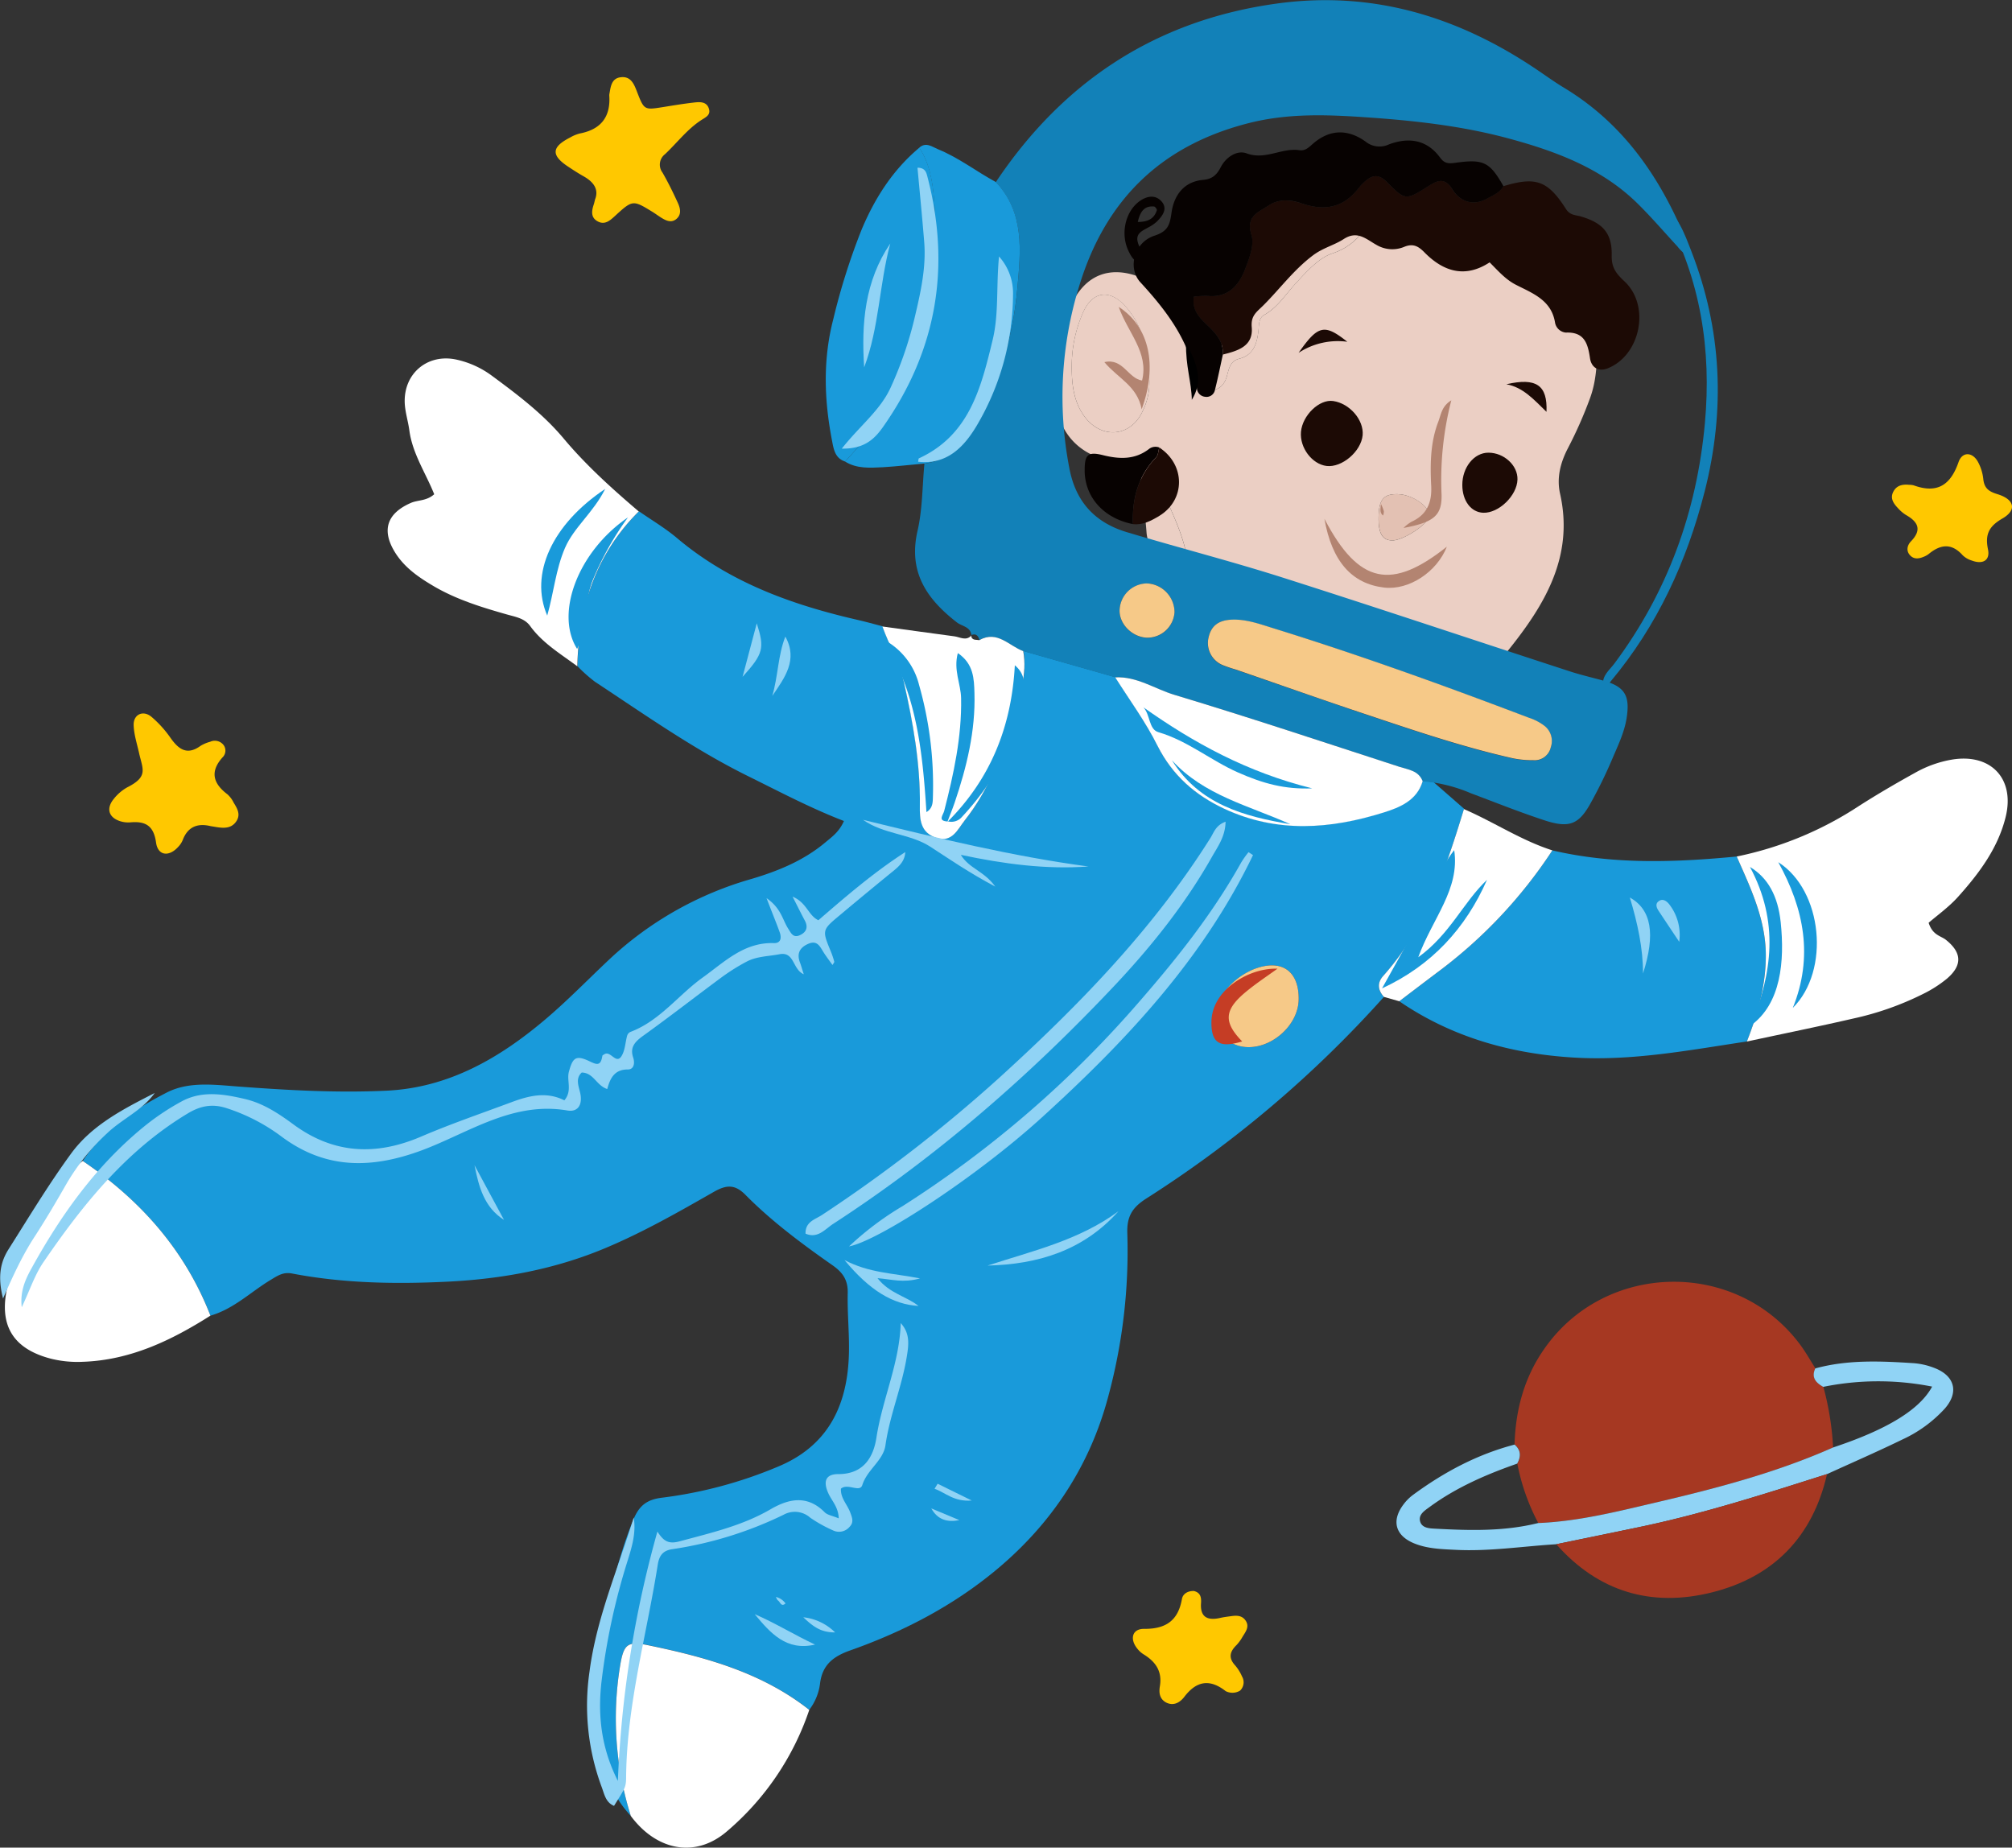 <svg id="Camada_1" data-name="Camada 1" xmlns="http://www.w3.org/2000/svg" viewBox="0 0 545.67 501.04"><rect x="0" y="0" width="545.67" height="501.04" fill="#333333" stroke="none"/><defs><style>.cls-1{fill:#a63822;}.cls-2{fill:#90d3f5;}.cls-3{fill:#ffc800;}.cls-4{fill:#ebcfc4;}.cls-5{fill:#e3c1b3;}.cls-6{fill:#1c0a05;}.cls-7{fill:#070201;}.cls-8{fill:#199ada;}.cls-9{fill:#1281b8;}.cls-10{fill:#fff;}.cls-11{fill:#f6c988;}.cls-12{fill:#b38471;}.cls-13{fill:#c53d25;}</style></defs><g id="Layer_1"><path class="cls-1" d="M434.92,432.06c.29-9.34,2.57-18.07,8-25.85,16.47-23.82,52.09-24.52,69.42-1.31,1.54,2.06,2.8,4.33,4.19,6.5-1.14,2.47.18,3.88,2.15,5a77.63,77.63,0,0,1,2.64,16.46c-15.49,6.85-31.79,11.11-48.21,14.94-10.46,2.45-20.92,5.1-31.75,5.53a57.38,57.38,0,0,1-5.68-16.11c1.05-1.9,1.07-3.66-.72-5.17Z" transform="translate(-24.17 -40.32)"/><path class="cls-2" d="M434.92,432.06c1.79,1.51,1.77,3.27.72,5.17-8.43,2.95-16.57,6.47-23.81,11.8-1.28.94-3,2-2.52,3.84s2.51,1.92,4.1,2c9.35.5,18.71.77,27.91-1.53,10.83-.44,21.29-3.08,31.75-5.53,16.42-3.83,32.72-8.09,48.21-14.95,14.43-4.79,23.47-10.16,26.9-16.52a74.92,74.92,0,0,0-29.54.07c-2-1.13-3.29-2.54-2.15-5,8.8-2.41,17.76-2,26.71-1.42a19.37,19.37,0,0,1,5.5,1.26c5.62,2.11,6.83,6.61,2.9,11.07a35.74,35.74,0,0,1-11.37,8.31c-6.78,3.3-13.69,6.31-20.55,9.44-16.54,5.26-33.06,10.59-50.08,14.19-7.78,1.64-15.58,3.22-23.37,4.83-9.13.55-18.21,2-27.41,1.51-3.76-.18-7.55-.3-11.08-1.73-5.21-2.12-6.28-6.23-2.86-10.67a12.45,12.45,0,0,1,2.49-2.48c8.38-6.16,17.41-11,27.55-13.65Z" transform="translate(-24.17 -40.32)"/><path class="cls-1" d="M446.23,459.08c7.79-1.61,15.59-3.19,23.37-4.83,17-3.6,33.54-8.93,50.08-14.19-3.9,17.06-14.54,27.93-31.27,32.1-16.4,4.08-30.77-.18-42.18-13.08Z" transform="translate(-24.17 -40.32)"/><path class="cls-3" d="M185.5,94.55c1.2-2.88-.35-4.92-3.14-6.47-1.43-.81-2.81-1.71-4.18-2.62-4.6-3.06-4.42-5.3.63-7.86a10.09,10.09,0,0,1,2.6-1.08c5.73-1.1,8.41-4.5,8-10.32a3.44,3.44,0,0,1,.09-.7c.32-1.88.61-3.94,3-4.23,2.64-.33,3.56,1.66,4.36,3.75,2,5.18,2,5.15,7.12,4.34,2.78-.45,5.56-.91,8.36-1.23,1.63-.19,3.51-.32,4.11,1.73.51,1.73-1,2.3-2.2,3.1-3.76,2.48-6.47,6.11-9.72,9.17a3.57,3.57,0,0,0-.68,5c1.52,2.64,2.87,5.4,4.14,8.17.69,1.51,1.12,3.24-.5,4.5-1.34,1-2.68.35-3.91-.4-.8-.49-1.56-1.06-2.35-1.56-5.44-3.34-5.47-3.36-10.34,1.11-1.28,1.17-2.58,2.3-4.32,1.55-2.25-1-2-2.91-1.34-4.82.07-.22.12-.45.29-1.12Z" transform="translate(-24.17 -40.32)"/><path class="cls-3" d="M81.32,264.36c-3.29-.82-6.15-.07-7.6,3.78a5.94,5.94,0,0,1-1.15,1.76c-2.53,2.86-5.58,2.53-6.08-1.11-.64-4.68-3-5.82-7-5.46a7.23,7.23,0,0,1-2.77-.33c-3.07-1-3.82-3.43-1.72-6a12.32,12.32,0,0,1,3.72-3.19c5.74-2.9,4.14-4.9,3.17-9.26-.55-2.51-1.39-5-1.47-7.57-.1-2.94,2.56-4.16,4.83-2.27a30,30,0,0,1,5.18,5.73c2.2,3.12,4.5,4.77,8.13,2.14a9.81,9.81,0,0,1,2.59-1.1,3,3,0,0,1,3.74,1,2.56,2.56,0,0,1-.39,3.25c-3.47,3.89-2.49,7.09,1.36,10A7.38,7.38,0,0,1,87.55,258c1,1.62,2,3.27.61,5.19-1.12,1.54-2.7,1.72-4.4,1.54-.7-.07-1.39-.21-2.44-.37Z" transform="translate(-24.17 -40.32)"/><path class="cls-3" d="M348,471.78c1.74.44,2,1.68,1.9,3.25-.3,4.07,2,4.8,5.38,4,.91-.2,1.85-.31,2.79-.44,1.44-.2,2.87-.23,3.84,1.09,1.26,1.71.1,3.11-.75,4.5a11.79,11.79,0,0,1-1.66,2.28c-1.79,1.74-2.22,3.43-.38,5.45a11.59,11.59,0,0,1,1.88,3,3.13,3.13,0,0,1-.52,3.88,4,4,0,0,1-3.9.13c-4.29-3.36-7.9-2.81-11.22,1.56-1.09,1.42-2.85,2.63-5,1.49-1.76-1-1.9-2.73-1.63-4.33.7-4.07-1.14-6.69-4.4-8.69a6.43,6.43,0,0,1-1.59-1.4c-2.26-2.64-1.58-5.53,1.68-5.51,5.91.05,9.26-2.21,10.3-8.09.25-1.45,1.63-2.23,3.24-2.18Z" transform="translate(-24.17 -40.32)"/><path class="cls-3" d="M541.77,171.79a5.29,5.29,0,0,1,1.39.14c6.35,2.31,10,0,12.18-6.29,1-2.89,3.77-2.78,5.25-.1a12.5,12.5,0,0,1,1.46,4.66c.26,2.5,1.45,3.4,3.85,4.13,4.64,1.42,5.29,4.31,1.37,6.58-3.66,2.12-4.79,4.28-3.94,8.4.62,3-1.44,4.15-4.44,3a6,6,0,0,1-2.41-1.4c-3-3.36-6-3-9.19-.39a5.41,5.41,0,0,1-1.21.71c-1.36.6-2.79.88-3.9-.34s-.76-2.71.28-3.79c3-3.11,1.91-5.27-1.38-7.13a10,10,0,0,1-2.14-1.82c-1.17-1.22-2.2-2.61-1.34-4.38s2.39-2.13,4.17-2Z" transform="translate(-24.17 -40.32)"/><path class="cls-4" d="M396.52,99.32c1.45.43,2.16,1.74,3.19,2.68,2.44,2.22,4.47,2.61,7.14-.25,2.94-3.15,4.59-2.67,7.2,1,.82,1.15,1.39,2.47,2.21,3.61,3,4.24,4.45,4.76,9.49,3,3.06-1.07,5.85-2.1,8,1.53.79,1.35,2.2,1.63,3.7,1.51,1.23-.09,2.78.12,3.12,1.19,1.18,3.84,3.72,4.77,7.31,4.07.18,0,.59.17.6.3.7,5.94,8.74,6.91,8.8,13.69.06,5.72.1,11.25-1.89,16.67a114.72,114.72,0,0,1-6,13.57c-2,3.85-3.09,8-2.12,12.3,3.82,17-4.12,30.12-14.12,42.56a4,4,0,0,1-3.64,1.71,28.16,28.16,0,0,1-5.57-.91c-26.36-7.91-52.63-16.12-78.34-26a8.34,8.34,0,0,0,.07-2.11c-1.86-8-6.48-15-8.46-23-.68-2.74-3.49-2.72-5.66-.62-13.74.15-21.64-7.61-21.44-21.21a53.19,53.19,0,0,1,4.45-21.32c3.77-8.4,10.59-11.19,19.18-7.66,10.53,4.34,14.86,13.12,16.25,23.8-1.69,2.45-2.13,4.77,1.14,6.23,2.48,1.1,4.86-.12,5.76-3.27.6-2.1.84-4.14,3.36-4.78,3.89-1,4.8-4.11,5.2-7.49.19-1.64,0-3.52,1.61-4.42,3.6-2,5.66-5.41,8.33-8.32,2.93-3.21,6.38-7.1,10.11-8.33,5.54-1.82,8.28-5.46,11-9.72Zm-60.71,43.21c-.44-7.11-1.58-14.06-6.76-19.49-4.22-4.41-8.69-3.53-11.13,2a35.86,35.86,0,0,0-3.07,13.65c-.09,5,.24,10.39,3.58,14.76,4.73,6.18,12.7,5.25,15.76-1.92a17.09,17.09,0,0,0,1.62-9Zm62.24,38.12c-.05,4.39,1.07,6.24,3.77,6.22,3,0,9.84-4.54,10-6.64.2-2.45-4.61-5.79-8.5-5.9S398.11,175.75,398.05,180.65Z" transform="translate(-24.17 -40.32)"/><path class="cls-4" d="M396.52,99.32c-2.76,4.26-5.5,7.9-11,9.72-3.74,1.23-7.18,5.12-10.11,8.33-2.67,2.91-4.74,6.29-8.33,8.32-1.61.9-1.42,2.78-1.61,4.42-.41,3.38-1.31,6.5-5.2,7.49-2.52.64-2.77,2.68-3.37,4.78-.89,3.15-3.27,4.37-5.75,3.27-3.28-1.46-2.83-3.78-1.15-6.23,3.22-1.79,4.13-6.09,8.34-7.11,2.18-.53,2.31-3.27,1.74-5.51-.89-3.57,0-6,4-6.68,1.1-.19,2.83-.72,3.06-1.46,2-6.61,9.1-7.72,12.83-12.37a5.63,5.63,0,0,1,3.54-2.16,9.52,9.52,0,0,0,6.69-4.6c1.65-2.44,4.11-3,6.32-.21Z" transform="translate(-24.17 -40.32)"/><path class="cls-4" d="M331.53,165.81c2.17-2.1,5-2.12,5.66.62,2,8,6.6,15,8.46,23a8.34,8.34,0,0,1-.07,2.11c-2.23.37-4.08-.89-6.1-1.39-2.93-.74-4.15-2.55-4.37-5.55-.36-4.91-1.1-9.79-1.57-14.69C333.37,168.21,333.45,166.55,331.53,165.81Z" transform="translate(-24.17 -40.32)"/><path class="cls-4" d="M335.81,142.53a17.09,17.09,0,0,1-1.62,9c-3.06,7.17-11,8.1-15.76,1.92-3.34-4.37-3.67-9.8-3.58-14.76A35.86,35.86,0,0,1,317.92,125c2.44-5.49,6.91-6.38,11.13-2,5.18,5.43,6.32,12.38,6.76,19.49Z" transform="translate(-24.17 -40.32)"/><path class="cls-5" d="M398.05,180.65c.06-4.9,1.33-6.43,5.29-6.32s8.7,3.45,8.5,5.9c-.18,2.1-7,6.63-10,6.64C399.12,186.89,398,185,398.05,180.65Z" transform="translate(-24.17 -40.32)"/><path class="cls-6" d="M431.9,90.81c8.73-2.64,12-1.59,16.94,6.14,1.15,1.81,2.58,1.63,4.07,2.07,5.89,1.73,8.5,4.48,8.37,10.59-.08,3.36,1.26,4.94,3.45,7,7.11,6.61,4.37,20.11-4.6,23.62-2.62,1-4.39-.43-4.73-2.72-.59-4-1.49-7.21-6.56-7a3.28,3.28,0,0,1-2.94-2.76c-1-6.07-6.1-7.9-10.58-10.19-2.84-1.45-4.79-3.74-7.15-6.09-6.61,4.33-12.49,2.56-17.67-2.7-1.65-1.68-3.08-2.51-5.52-1.5a8.41,8.41,0,0,1-7.5-.54c-2.76-1.53-5.15-4-8.87-1.59-2.62,1.7-5.63,2.37-8.37,4.44-5.23,3.94-8.89,9-13.38,13.49-1.91,1.9-3.49,2.82-3.21,6,.45,5.18-3.82,6.4-7.85,7.4.24-3.45-1.8-5.67-4.06-7.83s-4.4-4.1-3.8-7.88a26.44,26.44,0,0,1,3.72-.19c5.42.52,8.41-2.68,10.11-7.09,1.16-3,2.64-6.73,1.79-9.45-1.61-5.14,1.9-6.14,4.67-8s6.11-1.52,8.88-.57c6.37,2.18,11.49,1.18,15.61-4.26a13,13,0,0,1,2-2c2-1.64,3.68-1.44,5.52.43,5.07,5.12,5.13,5.08,11.45,1.06,2.4-1.53,4.37-2.26,6.34.94,2.23,3.63,5.93,4.54,9.46,2.52,1.55-.88,3.45-1.57,4.39-3.36Z" transform="translate(-24.17 -40.32)"/><path class="cls-7" d="M431.9,90.81c-.94,1.79-2.84,2.48-4.39,3.36-3.53,2-7.23,1.11-9.46-2.52-2-3.2-3.94-2.47-6.34-.94-6.32,4-6.38,4.06-11.45-1.06-1.84-1.87-3.56-2.07-5.52-.44a13,13,0,0,0-2,2c-4.12,5.44-9.24,6.44-15.61,4.26-2.77-1-6.09-1.3-8.88.57s-6.28,2.85-4.67,8c.85,2.72-.63,6.45-1.79,9.45-1.7,4.4-4.69,7.6-10.11,7.09a26.44,26.44,0,0,0-3.72.19c-.6,3.78,1.67,5.83,3.8,7.87s4.3,4.39,4.06,7.83c-.71,3.21-1.35,6.43-2.15,9.6a2.31,2.31,0,0,1-2.65,1.85,2.47,2.47,0,0,1-2.25-2.32c-1.14-11.69-7.71-20.46-15.31-28.72-3.53-3.83-1.76-10.81,3.77-12.63,3.64-1.19,4.19-2.85,4.66-6.21.63-4.63,3.27-8.48,8.59-8.94,2.49-.21,3.72-1.41,4.77-3.45,1.45-2.79,4.45-4.69,7-3.74,5.13,1.9,9.53-1.58,14.32-.86,1.61.25,2.6-.8,3.67-1.74,4.58-4,9.5-4,14.25-.62a6,6,0,0,0,6.39.78c5.37-2,10.29-1.29,13.88,3.62,1.2,1.64,2.35,1.62,4.18,1.37,7.65-1.07,9.27-.16,13,6.38Z" transform="translate(-24.17 -40.32)"/><path class="cls-7" d="M331.44,182.45c-7.95-1.56-13.13-7.35-13.1-14.65,0-4.19.9-5.06,4.92-4.06,4.52,1.13,8.77,1.3,12.65-1.76a2.91,2.91,0,0,1,2.67-.31c-.27.89-.27,2-.84,2.63C332.83,169.4,331.17,175.58,331.44,182.45Z" transform="translate(-24.17 -40.32)"/><path class="cls-6" d="M331.44,182.45c-.27-6.87,1.39-13,6.3-18.15.57-.6.57-1.74.84-2.63,7.11,4.68,7.15,14.18,0,18.55C336.42,181.52,334.14,182.76,331.44,182.45Z" transform="translate(-24.17 -40.32)"/><path class="cls-8" d="M399.5,310.66a309,309,0,0,1-64.42,54.66c-3.82,2.44-5.35,4.85-5.17,9.55a151.1,151.1,0,0,1-5.15,44.06c-5,18.95-15.46,34.74-30.57,47.25-11.73,9.71-25.11,16.64-39.4,21.69-4.67,1.64-7.6,3.94-8.22,9a14.67,14.67,0,0,1-2.92,7.11c-12.79-10.08-28-14.27-43.5-17.49-5.87-1.22-6.83-.44-7.84,5.78a88.18,88.18,0,0,0,2.95,40.49c-5-5.35-7.5-11.95-8.67-19a80.05,80.05,0,0,1,.85-31.64C189.8,472.1,192,462,196,452.3c1.58-3.85,3.83-5.38,7.78-5.84a118.46,118.46,0,0,0,31.3-8.38c13.26-5.46,18.64-15.95,19.28-29.45.28-5.87-.42-11.78-.28-17.67.09-3.52-1.37-5.6-4.12-7.52-8.31-5.82-16.47-11.88-23.62-19.1-2.94-3-5.32-2.67-8.62-.78-9.6,5.48-19.17,10.95-29.45,15.25-13.73,5.75-28,8.34-42.63,9.07-14.15.7-28.3.47-42.27-2.21-2.43-.47-3.94.62-5.79,1.73-5.42,3.27-10,7.87-16.33,9.7-6.92-17.79-19-31.35-34.63-41.94,5.65-8.54,13.94-14,22.73-18.54,6-3.09,12.88-2.14,19.48-1.65,13.39,1,26.81,1.76,40.21,1.12,16.76-.8,30.56-8.78,43-19.31,6.1-5.16,11.68-10.94,17.52-16.42a94,94,0,0,1,38.39-21.68c7.26-2.15,14.22-5,20.1-9.95,1.77-1.49,3.72-2.82,5-5.77-9.13-3.52-17.55-8-26.09-12.21-14.63-7.24-27.9-16.63-41.46-25.57a40.62,40.62,0,0,1-4.72-4.21c.39-16.05,5-30.41,16.68-42,3.46,2.41,7.14,4.57,10.35,7.29,14.23,12,31.1,18.06,48.89,22.15,2.29.52,4.54,1.16,6.81,1.74,1.84,5.08,4.65,9.77,5.85,15.12,2.49,11,4.48,22.15,4.32,33.53-.05,3.69.23,7.25,4.42,8.66s5.86-2.32,7.74-4.7c6.52-8.27,10.26-18,13.18-27.93,1.7-5.79,3.85-11.69,2.69-18l24.95,7.1c3.87,6.17,8.25,12.09,11.47,18.58,4,8.06,10.15,13.31,18.05,17,14.31,6.71,28.86,5.59,43.33,1,4.29-1.35,8.95-3.23,10.5-8.45l2.94.34,8.29,7.24C416.24,276,410.89,292,399.3,305c-1.68,1.88-1.45,3.84.2,5.68Zm-23.12.71c.12-7.83-4.73-11.11-12.12-8.23a18.93,18.93,0,0,0-9.35,8.31c-3.16,5.28.34,11.9,6.5,12.74C368.56,325.18,376.27,318.57,376.38,311.37Z" transform="translate(-24.17 -40.32)"/><path class="cls-9" d="M326.62,224l-24.94-7.1c-3.86-1.4-7-5.68-11.88-3-.31-1.19-.93-1.87-2.26-1.35l.09.07c-.23-2.36-2.54-2.44-3.92-3.5-8.17-6.32-13.27-13.65-10.7-24.83,1.36-5.91,1.29-12.14,1.87-18.23,5.25-.75,8.87-3.63,11.8-8,8-12.07,12.16-25.47,13.42-39.67.89-10,2-20.35-5.86-28.68,18.29-27.37,43.49-43.92,76.25-48.43,25.49-3.52,48.5,3.3,69.66,17.37,2.75,1.82,5.41,3.79,8.24,5.49,17.4,10.52,27.48,26.57,34.55,45-1.31,1.13-1.79,0-2.37-.43a10.15,10.15,0,0,1-1.45-1.54c-3.51-3.81-6.9-7.75-10.57-11.4-9.68-9.66-22.05-14.31-34.85-17.8-13-3.55-26.34-5-39.8-5.89-10.41-.7-20.57-1-30.84,1.57-23.83,6-39,20.67-46.16,44.1a101.75,101.75,0,0,0-2.71,49.55c1.72,9.16,7,14.76,15.61,17.34,14,4.2,28.15,7.83,42.06,12.25,26,8.28,52,17,77.94,25.45,2.9.95,5.88,1.65,8.84,2.45,6.1,1.63,7.67,4,6.68,10.27-.63,4-2.45,7.63-4,11.32a123.17,123.17,0,0,1-5.59,11.43c-3.3,6.1-5.9,7.2-12.76,4.94s-13.28-4.84-19.9-7.32a41.82,41.82,0,0,0-10.17-2.91l-2.95-.34c-1.12-2.89-4-3.15-6.32-3.92-20.29-6.61-40.53-13.37-61-19.51-5.33-1.6-10.17-5.05-16.07-4.75Zm31.9-15.62c-3.86.08-5.9,1.61-6.63,5a6.47,6.47,0,0,0,4,7.4,34.49,34.49,0,0,0,3.34,1.13c12,4.13,24,8.34,36,12.38,12.93,4.33,25.85,8.72,39.18,11.7a26.82,26.82,0,0,0,5.59.53,4.48,4.48,0,0,0,4.73-3.48,5.21,5.21,0,0,0-1.61-5.76A14,14,0,0,0,438.8,235c-22.88-8.7-45.9-17-69.28-24.26-3.57-1.1-7.15-2.43-11-2.34Zm-23.21-9.82a7.52,7.52,0,0,0-7.48,6.93c-.32,3.87,3.27,7.64,7.42,7.79a7.4,7.4,0,0,0,7.46-6.89A7.86,7.86,0,0,0,335.31,198.53Z" transform="translate(-24.17 -40.32)"/><path class="cls-8" d="M445.18,270.93c16.56,3.87,33.26,3.26,50,1.66,3.87,8.83,8.09,17.5,7.89,27.57-.16,7.95-2.29,15.32-5.13,22.59-15.51,2.33-31,5.31-46.78,4.37-17.13-1-33.18-5.49-47.51-15.28,3.77-2.85,7.52-5.71,11.29-8.54a129.36,129.36,0,0,0,30.24-32.37Z" transform="translate(-24.17 -40.32)"/><path class="cls-10" d="M497.94,322.75c2.84-7.27,5-14.64,5.13-22.59.2-10.07-4-18.74-7.89-27.57a94.89,94.89,0,0,0,33.15-13.7c5-3.2,10.07-6.15,15.22-9a30.8,30.8,0,0,1,10-3.58c10.5-1.75,17.12,5.11,14.58,15.51-2.07,8.48-7.2,15.33-12.9,21.68-2.48,2.77-5.61,5-8,7.06,1.09,3.41,3.29,3.52,4.68,4.62,4.31,3.44,4.54,6.88.3,10.52a33,33,0,0,1-6.53,4.18A80.23,80.23,0,0,1,527,316.48c-9.64,2.22-19.34,4.19-29,6.27Z" transform="translate(-24.17 -40.32)"/><path class="cls-10" d="M197.42,179c-11.66,11.57-16.29,25.93-16.68,42-4.51-3.35-9.4-6.25-12.79-10.92-1.5-2.07-3.87-2.45-6.16-3.09-6.8-1.93-13.58-4-19.74-7.56-4.08-2.39-8-5-10.63-9.13-3.88-6.11-2.37-10.74,4.18-13.6,1.93-.84,4.24-.48,6.33-2.35-2.24-5.64-5.9-11-6.74-17.3-.34-2.56-1.19-5.09-1.26-7.65-.21-7.92,6.28-13.24,14-11.57a25.12,25.12,0,0,1,9.6,4.35c7,5.16,14,10.44,19.62,17.19,6.08,7.23,13.08,13.53,20.26,19.65Z" transform="translate(-24.17 -40.32)"/><path class="cls-10" d="M195.26,532.79a88.18,88.18,0,0,1-2.95-40.49c1-6.23,2-7,7.84-5.78,15.52,3.22,30.71,7.4,43.5,17.49a74.34,74.34,0,0,1-22.23,32.85c-8.53,7.42-19.09,5.41-26.16-4.07Z" transform="translate(-24.17 -40.32)"/><path class="cls-10" d="M46.62,355.16c15.64,10.59,27.7,24.15,34.62,41.94-10.66,6.76-21.83,12.12-34.78,12.52a29.94,29.94,0,0,1-8.42-.83c-10-2.58-14.13-8.67-12-18.88a60.34,60.34,0,0,1,9.18-21.33c3.28-4.87,6.63-9.75,11.37-13.42Z" transform="translate(-24.17 -40.32)"/><path class="cls-8" d="M294.24,89.67c7.89,8.33,6.75,18.71,5.86,28.68-1.26,14.2-5.38,27.6-13.41,39.67-2.94,4.41-6.56,7.28-11.81,8-3.74.33-7.48.78-11.22,1-3.51.17-7.09.46-10.29-1.53,2-2.29,4.15-4.49,6-6.89,15-19.1,20.24-41,18.06-64.86-.42-4.61-1.29-9.32-3.95-13.38,1.85-1.6,3.42-.26,5.09.43,5.6,2.29,10.37,6,15.64,8.88Z" transform="translate(-24.17 -40.32)"/><path class="cls-8" d="M273.51,80.36c2.66,4.06,3.53,8.77,3.95,13.38,2.17,23.85-3,45.76-18.06,64.86-1.89,2.4-4,4.6-6,6.88-2.77-.87-3.14-3.36-3.57-5.63-2.14-11-2.52-22,.34-33a176.76,176.76,0,0,1,7.68-24.27c3.58-8.53,8.48-16.22,15.69-22.24Z" transform="translate(-24.17 -40.32)"/><path class="cls-10" d="M289.8,213.89c4.89-2.7,8,1.58,11.88,3,1.15,6.29-1,12.19-2.7,18-2.91,10-6.66,19.66-13.18,27.92-1.88,2.39-3.44,6.17-7.74,4.71s-4.47-5-4.42-8.66c.16-11.38-1.83-22.49-4.32-33.53-1.2-5.35-4-10-5.84-15.12,6.51.89,13,1.8,19.54,2.67,1.54.21,3.16,1.34,4.61-.23l-.09-.07c.11,1.53,1.37,1.14,2.26,1.35Z" transform="translate(-24.17 -40.32)"/><path class="cls-10" d="M445.18,270.93a129.36,129.36,0,0,1-30.24,32.37c-3.77,2.83-7.52,5.69-11.28,8.54l-4.16-1.18c-1.65-1.84-1.88-3.8-.2-5.68,11.59-13,16.94-29,21.9-45.25,8.1,3.5,15.51,8.48,24,11.2Z" transform="translate(-24.17 -40.32)"/><path class="cls-10" d="M326.62,224c5.9-.3,10.74,3.15,16.07,4.75,20.43,6.15,40.67,12.91,61,19.51,2.37.77,5.2,1,6.32,3.92-1.55,5.22-6.21,7.1-10.5,8.45-14.47,4.55-29,5.68-43.33-1-7.9-3.71-14-9-18.05-17C334.87,236.06,330.49,230.14,326.62,224Z" transform="translate(-24.17 -40.32)"/><path class="cls-11" d="M376.38,311.37c-.1,7.2-7.82,13.81-15,12.82-6.16-.85-9.66-7.46-6.5-12.74a18.93,18.93,0,0,1,9.35-8.31C371.65,300.26,376.5,303.54,376.38,311.37Z" transform="translate(-24.17 -40.32)"/><path class="cls-11" d="M358.52,208.35c3.85-.09,7.43,1.24,11,2.34,23.38,7.25,46.4,15.56,69.28,24.26a14,14,0,0,1,4.34,2.28,5.21,5.21,0,0,1,1.61,5.76,4.48,4.48,0,0,1-4.73,3.48,26.75,26.75,0,0,1-5.59-.53c-13.33-3-26.25-7.37-39.18-11.7-12.05-4-24-8.25-36-12.38a34.49,34.49,0,0,1-3.34-1.13,6.47,6.47,0,0,1-4-7.4C352.62,210,354.66,208.43,358.52,208.35Z" transform="translate(-24.17 -40.32)"/><path class="cls-11" d="M335.31,198.53a7.86,7.86,0,0,1,7.4,7.83,7.4,7.4,0,0,1-7.46,6.89c-4.15-.15-7.75-3.92-7.42-7.79A7.52,7.52,0,0,1,335.31,198.53Z" transform="translate(-24.17 -40.32)"/><path class="cls-9" d="M474.19,95.39c5,2.92,6.76,8.13,8.66,13,8.31,21.29,9.28,43,3.65,65.16-4.84,19-12.83,36.39-25.46,51.5-.43.52-.74,1.29-2.08,1-.33-2.49,1.69-4,3-5.73,14.46-19.39,22.39-41.17,24.59-65.23,1.82-20-1.18-38.88-10.72-56.64-.55-1-1-2.14-1.43-3.21l-.17.14Z" transform="translate(-24.17 -40.32)"/><path class="cls-2" d="M273,85.8c2.07,0,2.4,1.31,2.66,2.31,6.41,24.43,2.64,47.13-11.92,67.87-2.26,3.22-5,6.11-11.27,6,4.88-6.19,10.38-10.33,13.22-16.5a102,102,0,0,0,6.62-19.34c1.57-6.67,3.07-13.34,2.51-20.24-.54-6.68-1.2-13.34-1.82-20.1Z" transform="translate(-24.17 -40.32)"/><path class="cls-2" d="M273.17,165.54c.1-.48.08-.86.21-.92,13.72-6.32,16.85-19.12,20-32.1,1.72-7.13.94-14.37,1.73-22.65a14.87,14.87,0,0,1,3.8,10.39,70.46,70.46,0,0,1-9.91,35.6c-3.39,5.65-8,10.53-15.8,9.68Z" transform="translate(-24.17 -40.32)"/><path class="cls-6" d="M377,157.45c.4-4.53,5-8.93,8.73-8.38,4.5.65,8.36,5.15,8,9.27-.43,4.43-5.62,8.84-9.79,8.34C380,166.19,376.64,161.74,377,157.45Z" transform="translate(-24.17 -40.32)"/><path class="cls-6" d="M420.76,171.82c0-4.79,3.2-8.75,7.08-8.74,4.24,0,8,3.47,7.88,7.29-.13,4.36-5.08,9.15-9.29,9-3.32-.13-5.66-3.24-5.67-7.53Z" transform="translate(-24.17 -40.32)"/><path class="cls-2" d="M265.62,106.35c-3,11.13-3,22.79-7.08,33.59C257.75,128.08,258.69,116.56,265.62,106.35Z" transform="translate(-24.17 -40.32)"/><path class="cls-7" d="M341.26,110.8c-7.49,2-9.31,1.47-11.18-2.75-2.06-4.67-.58-10.6,3.27-13.26,2-1.38,4.18-1.65,5.78.08,1.83,2,.38,3.93-1.17,5.5a10.35,10.35,0,0,1-2.3,1.59c-1.63.93-3.62,1.64-2.89,4.11a4.72,4.72,0,0,0,4.67,3.59c1.11,0,2.32-.33,3.82,1.14Zm-8.51-10.29c2.92,0,4.47-1,5.17-3.18.07-.23-.42-.92-.71-1C334.65,96.07,333.42,97.52,332.75,100.51Z" transform="translate(-24.17 -40.32)"/><path class="cls-12" d="M327.57,123.54c8.32,5.39,10.59,15.8,6.23,27.76-1.19-6.34-6.49-8.43-10.12-12.78,5.09-1.16,6.39,4.39,10.23,5,1.88-7.68-3.91-13-6.34-20Z" transform="translate(-24.17 -40.32)"/><path class="cls-8" d="M418.56,270.85c1.6,10.64-5.89,18.47-9.75,29.06,8.68-6.28,12.21-14.92,18.65-21-5.8,13.16-15,23.21-28.47,29.44,3.39-6.15,6.92-12.24,10.14-18.48s4.81-13.23,9.43-19Z" transform="translate(-24.17 -40.32)"/><path class="cls-8" d="M263.65,213.67a19.1,19.1,0,0,1,9.79,12.43,99.4,99.4,0,0,1,3.75,30c-.05,1.65.06,3.34-1.76,4.45-1.05-16.32-2.62-32.44-11.78-46.87Z" transform="translate(-24.17 -40.32)"/><path class="cls-8" d="M499,318.42c5.83-14.15,7.71-28.21-.23-43,4.85,2.91,7.59,7.84,8.34,15,1.1,10.53.1,22.09-8.11,28Z" transform="translate(-24.17 -40.32)"/><path class="cls-8" d="M506.45,274.13c12.05,7.65,14.14,29.39,3.94,39.52C516,299.77,513.46,286.78,506.45,274.13Z" transform="translate(-24.17 -40.32)"/><path class="cls-8" d="M281.17,263.09c-2.78-.15-1.22-1.72-.93-2.85,2.57-10,4.79-20.11,4.59-30.58-.07-3.88-2.13-7.61-.89-12.23,4.31,2.9,4.4,7,4.51,10.85.3,10.24-2.1,20.05-5.36,29.67-.61,1.78-1.33,3.52-2,5.28l.07-.14Z" transform="translate(-24.17 -40.32)"/><path class="cls-8" d="M194.48,180.63a81.44,81.44,0,0,0-9.58,17.12c-2.34,5.86-1.33,12.58-4.21,18.55-6.09-9.69.28-26.45,13.79-35.67Z" transform="translate(-24.17 -40.32)"/><path class="cls-8" d="M172.59,207.27c-4.85-11.23,1.24-24.72,15.71-34.36-3.28,6.52-8.45,10.35-10.9,16-2.52,5.86-3.05,12.17-4.81,18.32Z" transform="translate(-24.17 -40.32)"/><path class="cls-13" d="M370.64,303c-3.07,2.21-6.16,4.24-9,6.65-5.47,4.69-5.59,7.94-.58,13.09-6.22,1.88-8.44.39-8.34-5.44a11.52,11.52,0,0,1,1.48-5.36c2.7-5,9.68-9.09,16.4-8.94Z" transform="translate(-24.17 -40.32)"/><path class="cls-8" d="M334.24,232.11c13.76,9.73,28.24,17.64,45.81,22-7.46.31-13.35-1.32-20.12-4.31-7.39-3.26-13.67-8.61-21.6-10.93-2.66-.77-2.16-4.77-4.09-6.77Z" transform="translate(-24.17 -40.32)"/><path class="cls-8" d="M281.1,263.23c11.56-11.52,17.4-25.61,18.3-42.5,3,2.54,2.56,5.3,2.24,7.67-1.77,13-7.75,24-16.61,33.48a3.77,3.77,0,0,1-3.83,1.17,2,2,0,0,0-.1.18Z" transform="translate(-24.17 -40.32)"/><path class="cls-8" d="M374.12,263.83c-12.55-2.11-24.7-5.39-32.12-17.35C350.64,256,362.88,258.78,374.12,263.83Z" transform="translate(-24.17 -40.32)"/><path class="cls-6" d="M432.71,144.52c8.09-1.85,11.19.21,10.88,7.48C440.18,148.7,437.28,145.36,432.71,144.52Z" transform="translate(-24.17 -40.32)"/><path d="M347.4,148.75c-.07-4.73-1.71-9.21-1.56-15.37C349.08,139.29,350.43,143.86,347.4,148.75Z" transform="translate(-24.17 -40.32)"/><path class="cls-6" d="M376.36,136c5.29-7.55,7-7.92,13.21-3A19.37,19.37,0,0,0,376.36,136Z" transform="translate(-24.17 -40.32)"/><path class="cls-12" d="M383.36,181c9.38,18,18.38,19.35,33.21,7.57-2.71,6.9-10.31,11.86-17,11.09C390.78,198.62,385.4,192.57,383.36,181Z" transform="translate(-24.17 -40.32)"/><path class="cls-12" d="M404.81,183.49a11.21,11.21,0,0,1,2.15-1.67c4.25-1.93,5.59-5.27,5.36-9.75-.3-5.89-.23-11.81,1.94-17.43.73-1.91.91-4.17,3.52-5.76a86.63,86.63,0,0,0-2.65,25.48c.17,5.78-2.09,7.61-10.32,9.13Z" transform="translate(-24.17 -40.32)"/><path class="cls-12" d="M399.26,180.12c-1.1-.92-.57-2.11-.58-3.19a14.13,14.13,0,0,1,.8,2,3.11,3.11,0,0,1-.22,1.21Z" transform="translate(-24.17 -40.32)"/><path class="cls-2" d="M30.07,394.82c-.52-4.46,1.09-7.75,2.75-10.74,7.91-14.32,17.34-27.51,30.1-38A66.09,66.09,0,0,1,73.43,339c5.51-3,11.44-2,17.21-.64,4.91,1.15,9.09,3.92,13.07,6.85,10.93,8.06,22.4,8.59,34.68,3.33,8-3.43,16.27-6.26,24.43-9.3,4.71-1.76,9.49-3,14.41-.53,2.21-2.59.59-5.31,1.22-7.71,1-3.73,1.82-4.6,5.24-3.05,2.12,1,3.38,1.75,3.84-1.29,0-.16.33-.3.52-.43,1.72-1.16,3.24,3,4.76.35.9-1.56.95-3.61,1.45-5.41a1.65,1.65,0,0,1,.85-1c8-3,13-10,19.62-14.75,5.89-4.21,11.18-9.6,19.29-9.35,2,.07,2.14-1.5,1.59-3-.93-2.58-2-5.13-3.55-9.19,3.95,2.71,4.34,5.87,5.85,8.23.77,1.2,1.35,2.65,3.18,1.82s2.3-2.21,1.34-4-1.85-3.61-3.31-6.46c3.89,1.64,4.23,5.09,7,6.4,7.48-6.47,15.06-13,23.57-18.48-.13,2.34-1.51,3.7-3.09,5q-7.38,6-14.72,12.16c-4.8,4-4.78,4-2.32,9.94a24.36,24.36,0,0,1,.88,2.66c0,.15-.21.39-.49.86-.84-1.18-1.65-2.24-2.37-3.36-1-1.56-1.71-3.51-4.28-2.35-2.36,1.07-3.07,2.71-2.14,5.12.32.84.54,1.72,1,3.1-3.09-1.31-2.49-6.22-6.58-5.43-3,.58-6.16.55-8.91,2a55,55,0,0,0-7.16,4.53c-7,5.18-13.89,10.55-21,15.65-2.16,1.56-3.54,3.09-2.62,5.82.53,1.6.17,3.28-1.47,3.25-3.69,0-4.8,2.5-5.56,5.31-3-1-3.68-4.41-6.92-4.48-1.81,1.66-.78,3.79-.39,5.67.64,3.05-.64,5.11-3.48,4.63-14.86-2.55-26.7,6-39.43,10.77-13.66,5.07-26.09,5.24-38.06-3.66a51,51,0,0,0-15-7.76c-4-1.3-7.27-.54-10.68,1.56C58.4,352.35,46.61,367,35.93,382.63c-2.35,3.44-3.68,7.57-5.86,12.19Z" transform="translate(-24.17 -40.32)"/><path class="cls-2" d="M202.49,455.69c1.66,2.58,3,3.42,6,2.61,8.43-2.28,16.93-4.21,24.59-8.65,5-2.92,10-4,14.74.76.74.76,2.07.93,3.82,1.66-.08-3-1.82-4.68-2.75-6.65-1.56-3.33-.85-5.38,2.68-5.35,6.95,0,9.51-4.79,10.29-9.86,1.61-10.5,6.29-20.28,6.59-31.09,2.61,2.8,2.16,6,1.64,9.14-1.32,8.14-4.61,15.79-5.78,24-.59,4.14-4.94,6.57-6.27,10.76-.68,2.18-3.94-.59-5.8,1-.16,2.52,1.71,4.27,2.51,6.43.51,1.36,1.08,2.67-.17,3.92a3.73,3.73,0,0,1-4.52.95,37.64,37.64,0,0,1-6.15-3.43,6.27,6.27,0,0,0-7.22-.8,103.49,103.49,0,0,1-30.27,9.35c-2.64.41-3.51,1.93-3.87,4.24-3,19-8.33,37.73-8.57,57.2,0,3.2-.21,3.2-3.28,8.16-2.28-.94-2.62-3.18-3.35-5.11a63.44,63.44,0,0,1-3.31-31.23c1.89-14.64,7.77-28,12-41.87.68,4.1-.47,7.93-1.63,11.64a178.94,178.94,0,0,0-7.13,33.08c-1,9.05-.05,17.78,4.46,26.72a291.62,291.62,0,0,1,10.7-67.54Z" transform="translate(-24.17 -40.32)"/><path class="cls-2" d="M356.56,263.11c-.07,4.07-2.11,6.76-3.69,9.56C345.76,285.25,336.82,296.5,327,307c-23.16,24.64-48.47,46.78-76.88,65.22-2.18,1.41-4.17,4.08-7.48,2.64-.09-3.25,2.61-3.84,4.45-5.06a399.87,399.87,0,0,0,48-37.13c21.49-19.53,41.7-40.26,57.29-65,1-1.54,1.46-3.55,4.19-4.52Z" transform="translate(-24.17 -40.32)"/><path class="cls-2" d="M364,272.2c-13.53,28.19-34.57,50.53-57.39,71.26-17.73,16.11-44.24,33.37-52.17,34.86a82.09,82.09,0,0,1,14.48-10.9,293.19,293.19,0,0,0,64.86-56.19c10.07-11.6,19.5-23.56,27-37a26.46,26.46,0,0,1,2-2.82l1.15.75Z" transform="translate(-24.17 -40.32)"/><path class="cls-2" d="M25,392.45c-1.47-5.71-.81-9.72,1.48-13.34,5.54-8.75,10.9-17.66,17-26,5.66-7.74,14.21-12.08,22.65-16.39-3.35,4.71-8.81,7-12.91,10.92a59.4,59.4,0,0,0-11,13.67c-2.8,4.9-5.67,9.78-8.75,14.51S27.83,385.94,25,392.45Z" transform="translate(-24.17 -40.32)"/><path class="cls-2" d="M319.38,275.3c-11.6.84-22.9-.68-34.63-3.16,2.31,3.77,6.35,4.38,9.34,8.61-7-3.71-12.24-7.33-17.65-10.84s-12.63-3.33-18.21-7.27C278.47,267.58,298.69,272.54,319.38,275.3Z" transform="translate(-24.17 -40.32)"/><path class="cls-2" d="M327.5,368.79C318,379.45,305.66,383.2,292,383.52,304.16,379.55,316.81,376.68,327.5,368.79Z" transform="translate(-24.17 -40.32)"/><path class="cls-2" d="M273.7,387c-4.71,1.3-7.66.23-11.54-.06,3.3,4.2,7.88,4.92,11.12,7.53-6.92-.42-13.17-4.11-20.08-12.45C259.89,385.54,266.17,385.53,273.7,387Z" transform="translate(-24.17 -40.32)"/><path class="cls-2" d="M469.77,304.32c0-6.83-1.44-13.53-3.58-20.62C472.08,287,473.18,293.65,469.77,304.32Z" transform="translate(-24.17 -40.32)"/><path class="cls-2" d="M245.22,486.3c-7.77,1.82-12.12-3.11-16.37-8.25C234.45,480.46,239.64,483.7,245.22,486.3Z" transform="translate(-24.17 -40.32)"/><path class="cls-2" d="M233.61,229.05c1.59-5.31,1.52-10.94,3.55-16.1C240.68,219.29,236.94,224.17,233.61,229.05Z" transform="translate(-24.17 -40.32)"/><path class="cls-2" d="M479.59,295.72c-2.22-3.32-3.91-5.85-5.59-8.39-.54-.82-.95-1.83-.08-2.54,1.19-1,2.34-.05,3,.81A13.56,13.56,0,0,1,479.59,295.72Z" transform="translate(-24.17 -40.32)"/><path class="cls-2" d="M225.56,223.87c1.2-4.54,2.41-9.08,3.85-14.52C231.58,216.13,231.21,217.59,225.56,223.87Z" transform="translate(-24.17 -40.32)"/><path class="cls-2" d="M160.86,371.13c-5.38-3.4-6.85-9-8-14.83Z" transform="translate(-24.17 -40.32)"/><path class="cls-2" d="M276.74,449.37l7.62,3.18C281.16,453.2,278.49,452.5,276.74,449.37Z" transform="translate(-24.17 -40.32)"/><path class="cls-2" d="M278.46,442.68l9.26,4.55c-4.88.41-7.16-2.18-10.09-3.18C277.9,443.59,278.18,443.14,278.46,442.68Z" transform="translate(-24.17 -40.32)"/><path class="cls-2" d="M250.66,483c-3.73,0-5.78-1.39-8.63-4.11A14.53,14.53,0,0,1,250.66,483Z" transform="translate(-24.17 -40.32)"/><path class="cls-2" d="M234.59,473.38a4.51,4.51,0,0,1,2.62,1.76c-1.16,1.05-1.43-.36-2-.77C234.9,474.17,234.79,473.73,234.59,473.38Z" transform="translate(-24.17 -40.32)"/></g></svg>